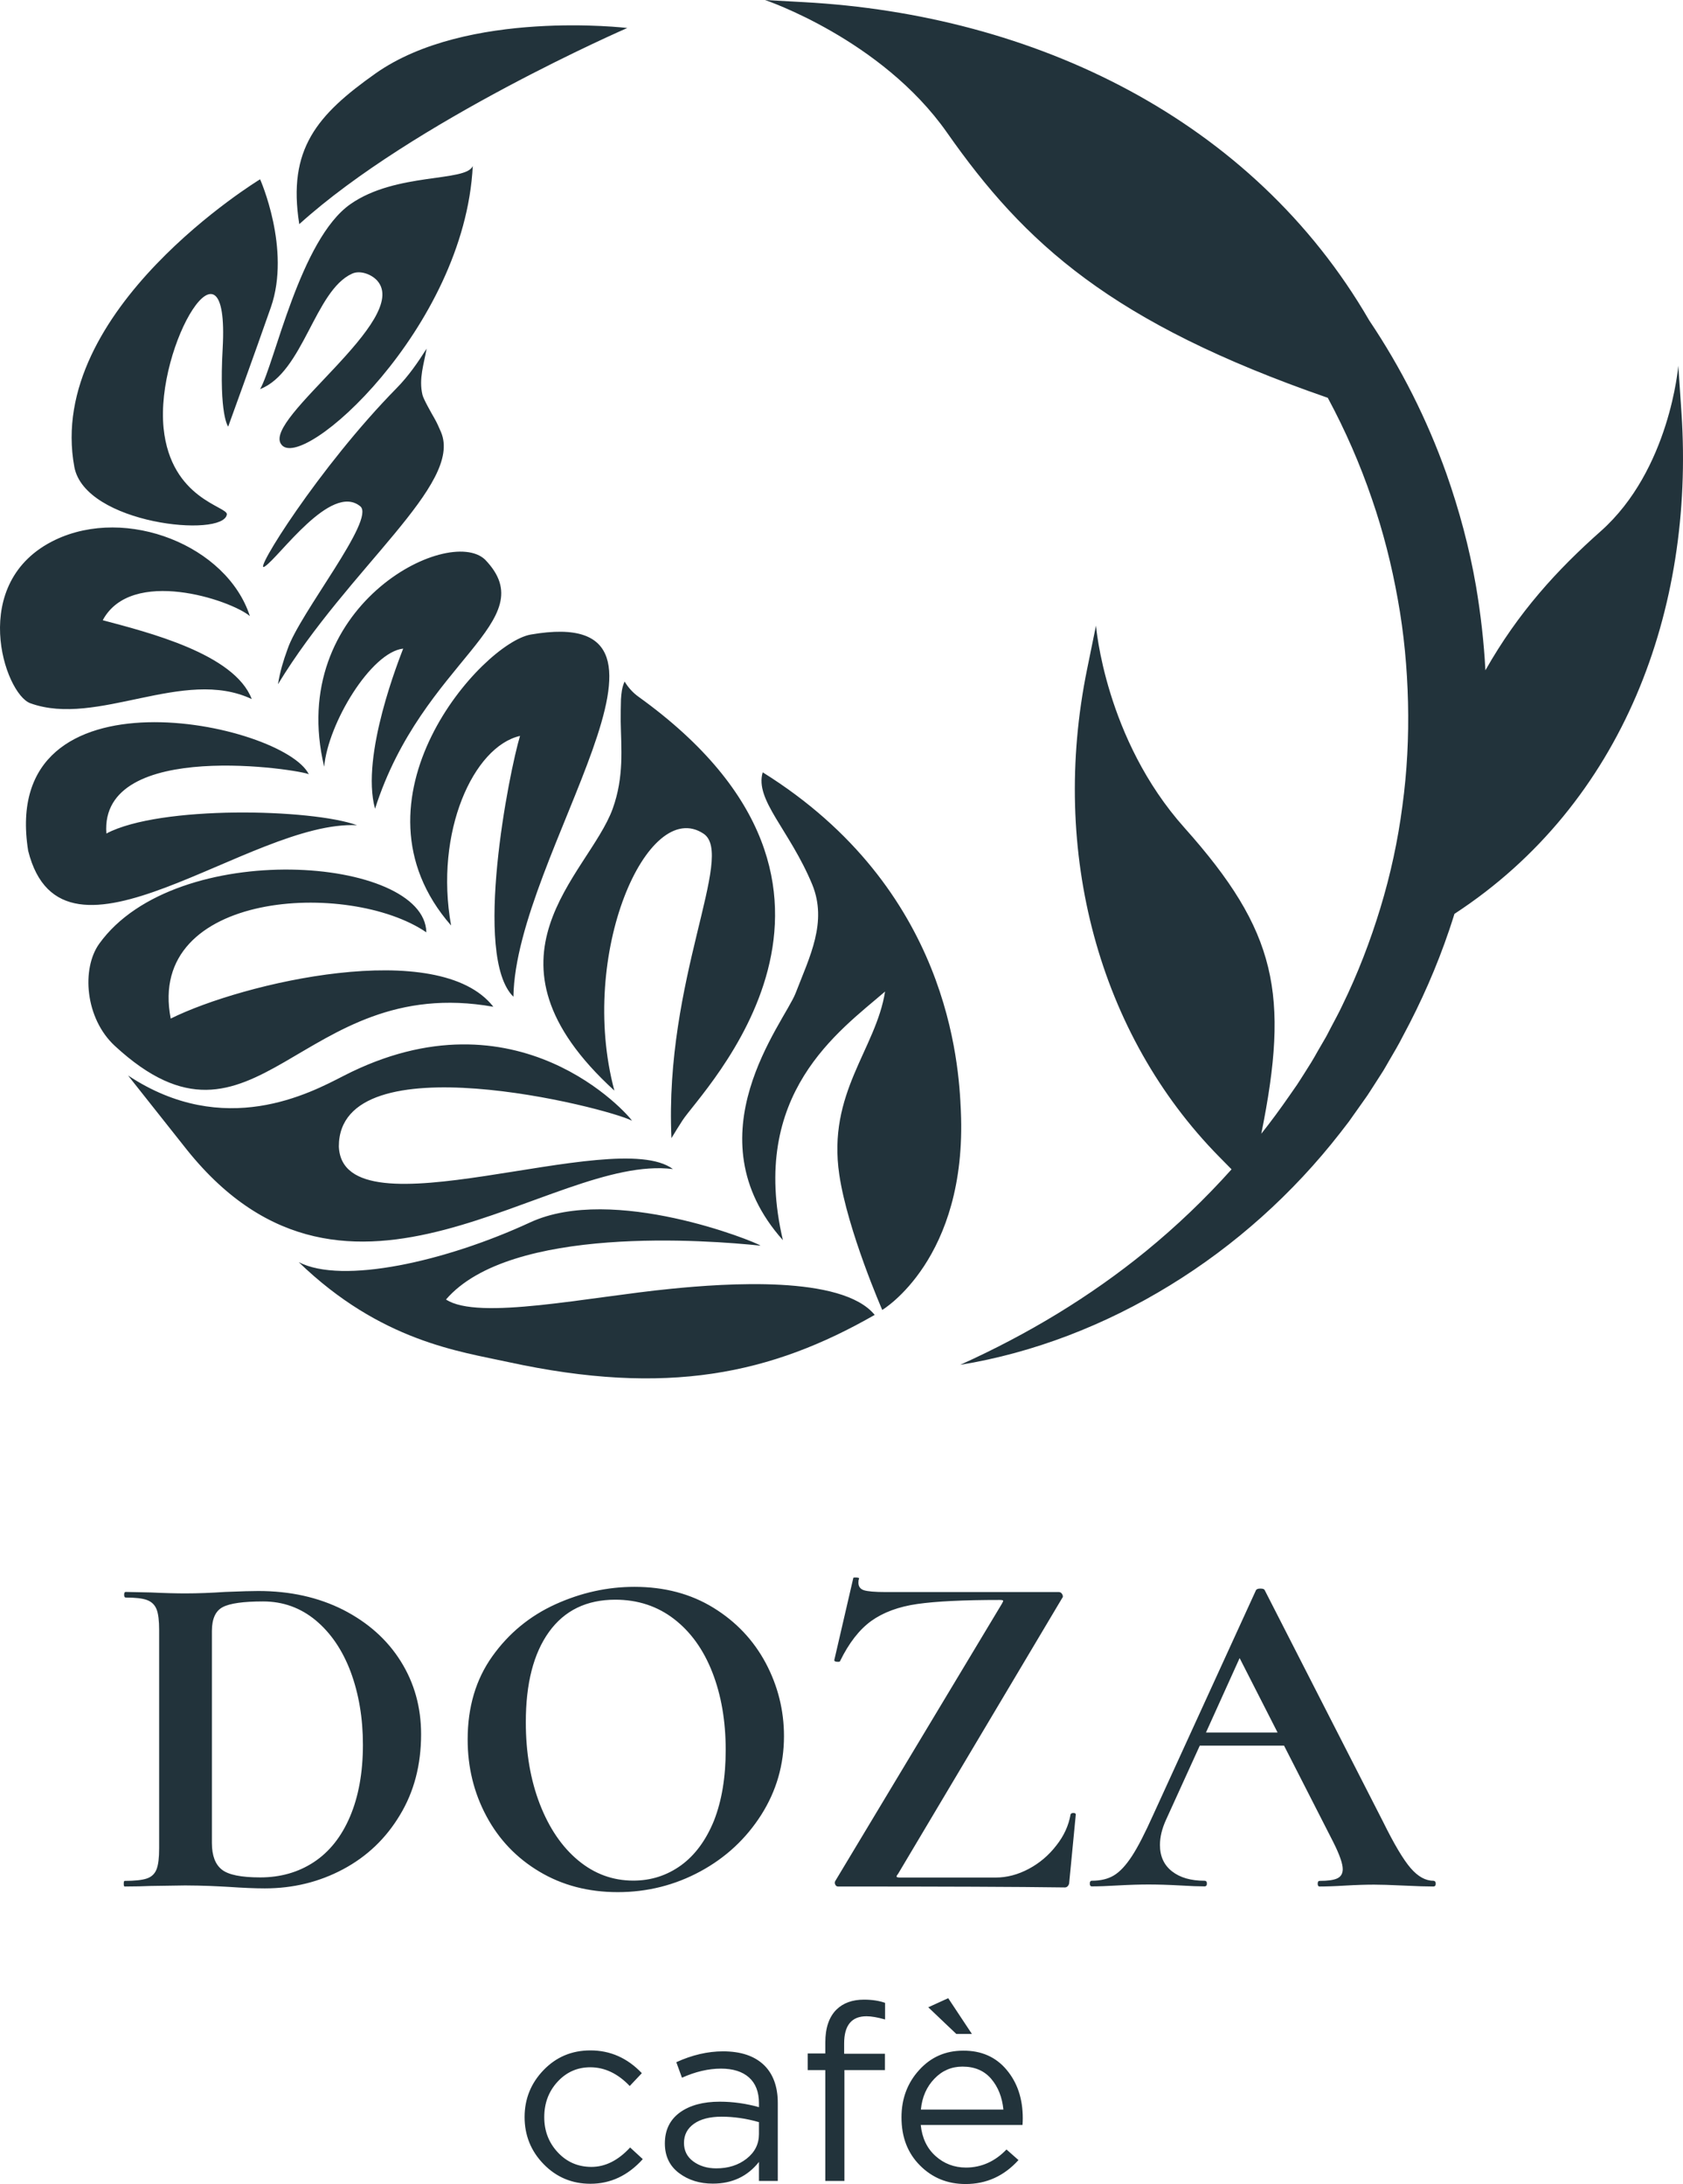 <svg width="84" height="109" viewBox="0 0 84 109" fill="none" xmlns="http://www.w3.org/2000/svg">
<path opacity="0.9" d="M72.593 45.609C72.506 45.876 72.425 46.15 72.331 46.417C71.713 48.242 70.934 50.013 70.02 51.71C69.805 52.138 69.556 52.552 69.315 52.966C69.194 53.173 69.079 53.387 68.945 53.588L68.555 54.196C68.421 54.396 68.3 54.604 68.159 54.797L67.743 55.385C67.601 55.579 67.467 55.78 67.326 55.974L66.889 56.541C64.531 59.569 61.636 62.162 58.397 64.146C55.166 66.131 51.585 67.521 47.923 68.116C51.303 66.592 54.42 64.708 57.188 62.449C58.727 61.193 60.157 59.823 61.468 58.359L60.843 57.724C54.85 51.63 52.391 42.535 54.259 33.393L54.702 31.221C54.702 31.221 55.146 36.875 59.123 41.319C63.725 46.477 64.363 49.605 62.952 56.582C63.443 55.967 63.906 55.332 64.356 54.684L64.733 54.142C64.854 53.962 64.968 53.775 65.089 53.588L65.438 53.033C65.552 52.846 65.66 52.659 65.767 52.465L66.097 51.897C66.211 51.71 66.305 51.516 66.406 51.322C66.607 50.935 66.822 50.554 67.004 50.16C67.769 48.596 68.394 46.965 68.898 45.308C69.402 43.651 69.771 41.947 69.993 40.236C70.228 38.525 70.316 36.794 70.275 35.064C70.235 33.34 70.074 31.609 69.765 29.911C69.462 28.214 69.039 26.537 68.475 24.906C67.884 23.169 67.145 21.478 66.271 19.854C55.468 16.112 51.142 12.149 47.265 6.616C43.993 1.951 38.182 0 38.182 0L40.11 0.107C51.612 0.728 62.516 5.934 68.34 15.992C69.933 18.364 71.229 20.937 72.19 23.636C72.835 25.467 73.339 27.345 73.668 29.25C73.903 30.64 74.064 32.043 74.138 33.453C75.784 30.546 77.726 28.434 79.896 26.51C83.349 23.443 83.766 18.25 83.766 18.25L83.927 20.649C84.565 30.386 81.045 40.089 72.593 45.609ZM39.707 49.572C39.136 51.035 34.426 56.682 39.075 61.894C37.362 54.59 41.891 51.456 44.175 49.485C43.718 52.372 41.279 54.537 41.891 58.633C42.307 61.426 44.034 65.376 44.034 65.376C44.034 65.376 48.286 62.857 47.957 55.439C47.856 53.107 47.379 44.352 38.068 38.545C37.658 39.922 39.405 41.412 40.54 44.145C41.306 46.023 40.412 47.747 39.707 49.572ZM30.993 34.903C30.98 35.271 30.98 35.638 30.98 36.006C31 37.329 31.161 38.752 30.577 40.37C29.367 43.684 23.395 47.794 30.664 54.43C28.837 47.6 32.324 39.755 35.112 41.606C36.717 42.668 33.15 48.883 33.513 56.802C33.687 56.508 33.869 56.221 34.057 55.927C34.977 54.47 45.236 44.393 31.873 34.776C31.591 34.576 31.356 34.315 31.175 34.014C31.034 34.322 31.014 34.609 30.993 34.903ZM43.657 65.623C42.018 63.625 36.18 64.053 33.499 64.32C29.341 64.728 23.865 65.917 22.26 64.855C25.471 61.126 35.354 61.894 37.96 62.168C37.691 61.961 30.59 59.101 26.465 61.005C22.233 62.964 17.08 64.113 14.91 62.99C19.001 66.946 22.952 67.448 25.357 67.975C33.304 69.706 38.498 68.577 43.657 65.623ZM17.147 53.695C15.481 54.55 11.201 56.862 6.391 53.675C6.666 54.016 9.112 57.116 9.334 57.39C17.449 67.508 27.439 57.571 33.587 58.346C30.651 56.154 17.093 61.834 16.912 57.217C16.912 51.89 30.301 55.279 31.544 55.933C31.39 55.666 25.827 49.231 17.147 53.695ZM24.624 50.246C21.904 46.752 12.088 49.057 8.521 50.835C7.271 44.439 17.443 43.905 21.279 46.531C21.205 42.742 8.776 41.78 4.953 47.099C4.06 48.342 4.241 50.828 5.739 52.205C12.767 58.687 14.943 48.522 24.624 50.246ZM25.625 49.745C25.733 42.628 35.743 30.065 26.492 31.669C24.067 32.09 17.033 39.922 22.515 46.19C21.675 41.519 23.637 37.255 25.955 36.728C25.417 38.505 23.576 47.74 25.625 49.745ZM14.07 33.259C13.989 33.553 13.922 33.847 13.875 34.148C17.409 28.321 23.113 24.178 22.011 21.565C21.91 21.331 21.809 21.097 21.682 20.877C21.554 20.656 21.124 19.901 21.084 19.7C20.896 18.898 21.158 18.17 21.292 17.401C20.855 18.09 20.392 18.765 19.794 19.373C15.911 23.322 12.565 28.702 13.21 28.274C13.915 27.84 16.515 24.071 17.98 25.267C18.773 25.909 14.95 30.606 14.352 32.397C14.245 32.685 14.151 32.972 14.07 33.259ZM17.819 41.185C15.561 40.363 7.99 40.182 5.309 41.599C4.953 36.808 15.125 38.432 15.414 38.645C14.171 36.079 -0.099 33.012 1.406 42.461C3.126 49.331 12.491 40.911 17.819 41.185ZM18.719 40.363C21.097 32.925 27.204 31.027 24.208 27.927C22.367 26.183 14.271 30.292 16.18 38.265C16.374 36.099 18.517 32.551 20.123 32.37C19.969 32.791 17.98 37.697 18.719 40.363ZM12.565 34.89C11.705 32.624 7.352 31.549 5.128 30.954C6.552 28.294 11.49 29.931 12.471 30.747C11.329 27.232 6.324 25.24 2.756 26.944C-1.631 29.043 0.224 34.629 1.513 35.097C4.846 36.307 9.172 33.279 12.565 34.89ZM14.03 22.166C15.024 23.663 23.193 16.372 23.596 8.286C23.261 9.095 19.774 8.594 17.496 10.184C14.977 11.935 13.7 18.177 12.982 19.42C15.145 18.578 15.703 14.508 17.57 13.659C17.98 13.472 18.551 13.693 18.833 14.013C20.526 15.945 13.116 20.89 14.03 22.166ZM11.322 25.675C11.383 25.274 8.527 24.919 8.165 21.371C7.748 17.214 11.463 11.073 11.114 17.381C10.926 20.736 11.389 21.291 11.389 21.291C11.389 21.291 12.686 17.722 13.519 15.337C14.534 12.43 12.982 8.948 12.982 8.948C12.982 8.948 2.259 15.464 3.71 23.302C4.241 26.162 11.148 26.857 11.322 25.675ZM31.309 1.397C31.309 1.397 23.308 0.441 18.739 3.669C15.83 5.727 14.339 7.438 14.937 11.187C20.634 6.034 31.309 1.397 31.309 1.397ZM20.002 82.911C20.681 83.994 21.017 85.21 21.017 86.553C21.017 88.077 20.667 89.42 19.962 90.583C19.263 91.752 18.316 92.654 17.127 93.289C15.938 93.924 14.634 94.245 13.217 94.245C12.713 94.245 12.115 94.218 11.423 94.171C11.168 94.158 10.859 94.138 10.489 94.124C10.12 94.111 9.703 94.098 9.246 94.098L7.499 94.124C7.184 94.138 6.76 94.151 6.223 94.151C6.189 94.151 6.176 94.105 6.176 94.011C6.176 93.917 6.189 93.871 6.223 93.871C6.727 93.871 7.096 93.831 7.332 93.75C7.567 93.67 7.728 93.516 7.815 93.289C7.903 93.062 7.943 92.715 7.943 92.24V81.354C7.943 80.886 7.903 80.539 7.815 80.318C7.728 80.098 7.573 79.944 7.345 79.857C7.117 79.77 6.76 79.73 6.27 79.73C6.223 79.73 6.196 79.683 6.196 79.59C6.196 79.496 6.223 79.45 6.27 79.45L7.52 79.476C8.245 79.51 8.823 79.523 9.246 79.523C9.891 79.523 10.556 79.496 11.235 79.45C12.055 79.416 12.605 79.403 12.888 79.403C14.48 79.403 15.891 79.717 17.134 80.345C18.37 80.98 19.324 81.829 20.002 82.911ZM18.114 87.074C18.114 85.745 17.906 84.528 17.503 83.439C17.093 82.35 16.509 81.494 15.756 80.866C14.997 80.238 14.124 79.924 13.129 79.924C12.155 79.924 11.483 80.017 11.121 80.205C10.758 80.392 10.576 80.793 10.576 81.401V91.979C10.576 92.608 10.744 93.049 11.074 93.309C11.403 93.57 12.041 93.697 12.988 93.697C13.996 93.697 14.89 93.443 15.662 92.935C16.435 92.427 17.04 91.672 17.469 90.663C17.893 89.667 18.114 88.471 18.114 87.074ZM38.222 83.005C38.827 84.147 39.129 85.364 39.129 86.647C39.129 88.07 38.753 89.38 37.994 90.576C37.235 91.766 36.227 92.708 34.957 93.396C33.687 94.084 32.31 94.432 30.832 94.432C29.367 94.432 28.064 94.091 26.922 93.409C25.78 92.728 24.9 91.806 24.275 90.636C23.65 89.467 23.341 88.197 23.341 86.814C23.341 85.197 23.751 83.813 24.571 82.664C25.39 81.514 26.445 80.646 27.728 80.064C29.012 79.483 30.322 79.196 31.665 79.196C33.163 79.196 34.48 79.543 35.616 80.245C36.744 80.94 37.611 81.862 38.222 83.005ZM36.22 87.335C36.22 85.891 35.998 84.602 35.555 83.466C35.112 82.33 34.474 81.441 33.64 80.799C32.807 80.158 31.826 79.837 30.711 79.837C29.28 79.837 28.172 80.372 27.399 81.448C26.627 82.523 26.244 84.02 26.244 85.952C26.244 87.475 26.479 88.832 26.942 90.035C27.406 91.231 28.044 92.173 28.857 92.848C29.67 93.523 30.584 93.857 31.611 93.857C32.492 93.857 33.284 93.603 33.99 93.095C34.688 92.588 35.239 91.839 35.636 90.863C36.025 89.868 36.22 88.698 36.22 87.335ZM53.574 90.483C53.493 90.483 53.446 90.509 53.432 90.556C53.338 91.104 53.103 91.625 52.72 92.106C52.344 92.594 51.887 92.982 51.35 93.269C50.812 93.556 50.261 93.704 49.697 93.704H44.92C44.826 93.704 44.773 93.69 44.752 93.67C44.739 93.643 44.759 93.597 44.826 93.516L53.009 79.764C53.056 79.717 53.063 79.657 53.023 79.576C52.982 79.496 52.922 79.456 52.848 79.456H44.215C43.664 79.456 43.295 79.423 43.113 79.363C42.932 79.302 42.844 79.175 42.844 78.988C42.844 78.908 42.851 78.848 42.871 78.801C42.905 78.754 42.838 78.728 42.683 78.728C42.623 78.728 42.589 78.734 42.589 78.754L41.642 82.844C41.628 82.904 41.689 82.938 41.83 82.938C41.877 82.938 41.911 82.931 41.924 82.911C42.367 82.002 42.885 81.334 43.483 80.9C44.081 80.472 44.846 80.185 45.787 80.051C46.728 79.917 48.092 79.85 49.892 79.85C49.999 79.85 50.06 79.864 50.067 79.884C50.073 79.911 50.053 79.957 50.006 80.038L41.709 93.844C41.662 93.904 41.655 93.971 41.682 94.044C41.716 94.118 41.763 94.151 41.823 94.151C47.023 94.151 50.799 94.165 53.15 94.198C53.211 94.198 53.264 94.171 53.305 94.118C53.345 94.064 53.365 94.011 53.365 93.964L53.694 90.556C53.694 90.509 53.654 90.483 53.574 90.483ZM71.659 94.011C71.659 94.105 71.619 94.151 71.538 94.151C71.223 94.151 70.732 94.138 70.074 94.105C69.382 94.071 68.885 94.058 68.582 94.058C68.186 94.058 67.709 94.071 67.138 94.105C66.6 94.138 66.177 94.151 65.861 94.151C65.801 94.151 65.767 94.105 65.767 94.011C65.767 93.917 65.801 93.871 65.861 93.871C66.271 93.871 66.567 93.831 66.748 93.744C66.93 93.657 67.017 93.503 67.017 93.282C67.017 93.015 66.862 92.567 66.547 91.939L64.088 87.121H59.882L58.203 90.81C57.994 91.264 57.894 91.685 57.894 92.08C57.894 92.641 58.095 93.082 58.498 93.396C58.901 93.71 59.439 93.864 60.117 93.864C60.198 93.864 60.238 93.911 60.238 94.004C60.238 94.098 60.198 94.145 60.117 94.145C59.835 94.145 59.425 94.131 58.888 94.098C58.29 94.064 57.766 94.051 57.329 94.051C56.906 94.051 56.389 94.064 55.791 94.098C55.253 94.131 54.823 94.145 54.487 94.145C54.427 94.145 54.393 94.098 54.393 94.004C54.393 93.911 54.427 93.864 54.487 93.864C54.931 93.864 55.3 93.777 55.596 93.597C55.898 93.416 56.194 93.095 56.496 92.634C56.798 92.173 57.148 91.485 57.557 90.576L62.69 79.356C62.724 79.309 62.791 79.282 62.905 79.282C63.033 79.282 63.1 79.309 63.12 79.356L69.032 90.924C69.583 92.04 70.04 92.808 70.403 93.229C70.766 93.65 71.142 93.864 71.538 93.864C71.619 93.871 71.659 93.917 71.659 94.011ZM63.765 86.466L61.871 82.751L60.191 86.466H63.765ZM29.522 108.145C28.85 108.145 28.293 107.904 27.843 107.423C27.392 106.942 27.164 106.354 27.164 105.665C27.164 104.964 27.386 104.376 27.829 103.894C28.273 103.413 28.817 103.173 29.462 103.173C30.18 103.173 30.839 103.487 31.43 104.108L32.035 103.467C31.316 102.712 30.463 102.331 29.468 102.331C28.541 102.331 27.762 102.658 27.13 103.313C26.499 103.968 26.183 104.75 26.183 105.659C26.183 106.568 26.499 107.356 27.13 108.004C27.762 108.653 28.541 108.987 29.468 108.987C30.469 108.987 31.343 108.579 32.082 107.757L31.45 107.176C30.852 107.824 30.207 108.145 29.522 108.145ZM38.148 103.079C38.592 103.52 38.82 104.148 38.82 104.95V108.846H37.88V107.897C37.309 108.619 36.543 108.98 35.575 108.98C34.924 108.98 34.359 108.806 33.889 108.452C33.419 108.098 33.184 107.603 33.184 106.975C33.184 106.307 33.432 105.799 33.929 105.431C34.426 105.071 35.092 104.89 35.925 104.89C36.583 104.89 37.241 104.984 37.88 105.164V104.964C37.88 104.402 37.712 103.975 37.383 103.681C37.053 103.387 36.583 103.24 35.985 103.24C35.36 103.24 34.709 103.393 34.037 103.694L33.755 102.919C34.547 102.558 35.327 102.378 36.086 102.378C36.986 102.378 37.671 102.611 38.148 103.079ZM37.886 105.913C37.262 105.732 36.637 105.639 36.012 105.639C35.428 105.639 34.964 105.759 34.635 105.993C34.306 106.227 34.138 106.547 34.138 106.948C34.138 107.336 34.292 107.643 34.601 107.871C34.91 108.098 35.293 108.218 35.75 108.218C36.348 108.218 36.852 108.058 37.262 107.737C37.671 107.416 37.88 107.009 37.88 106.507V105.913H37.886ZM41.749 100.293C41.38 100.66 41.192 101.208 41.192 101.93V102.484H40.312V103.313H41.192V108.846H42.146V103.313H44.168V102.498H42.132V101.983C42.132 101.081 42.502 100.627 43.248 100.627C43.489 100.627 43.798 100.68 44.175 100.787V99.958C43.879 99.852 43.523 99.798 43.12 99.798C42.542 99.798 42.085 99.965 41.749 100.293ZM50.241 103.3C50.779 103.941 51.047 104.743 51.047 105.719C51.047 105.839 51.041 105.953 51.034 106.053H45.955C46.022 106.701 46.264 107.216 46.694 107.603C47.117 107.984 47.628 108.178 48.212 108.178C48.978 108.178 49.657 107.877 50.235 107.276L50.833 107.804C50.114 108.599 49.234 109 48.192 109C47.292 109 46.533 108.693 45.915 108.071C45.297 107.45 44.994 106.654 44.994 105.672C44.994 104.743 45.29 103.955 45.874 103.313C46.459 102.665 47.191 102.344 48.071 102.344C48.978 102.337 49.704 102.658 50.241 103.3ZM50.08 105.284C50.02 104.67 49.818 104.155 49.469 103.747C49.119 103.34 48.642 103.139 48.038 103.139C47.493 103.139 47.023 103.34 46.64 103.741C46.251 104.142 46.022 104.656 45.962 105.284H50.08ZM47.326 99.725L46.331 100.179L47.729 101.509H48.508L47.326 99.725Z" fill="#0A1D26"/>
</svg>
